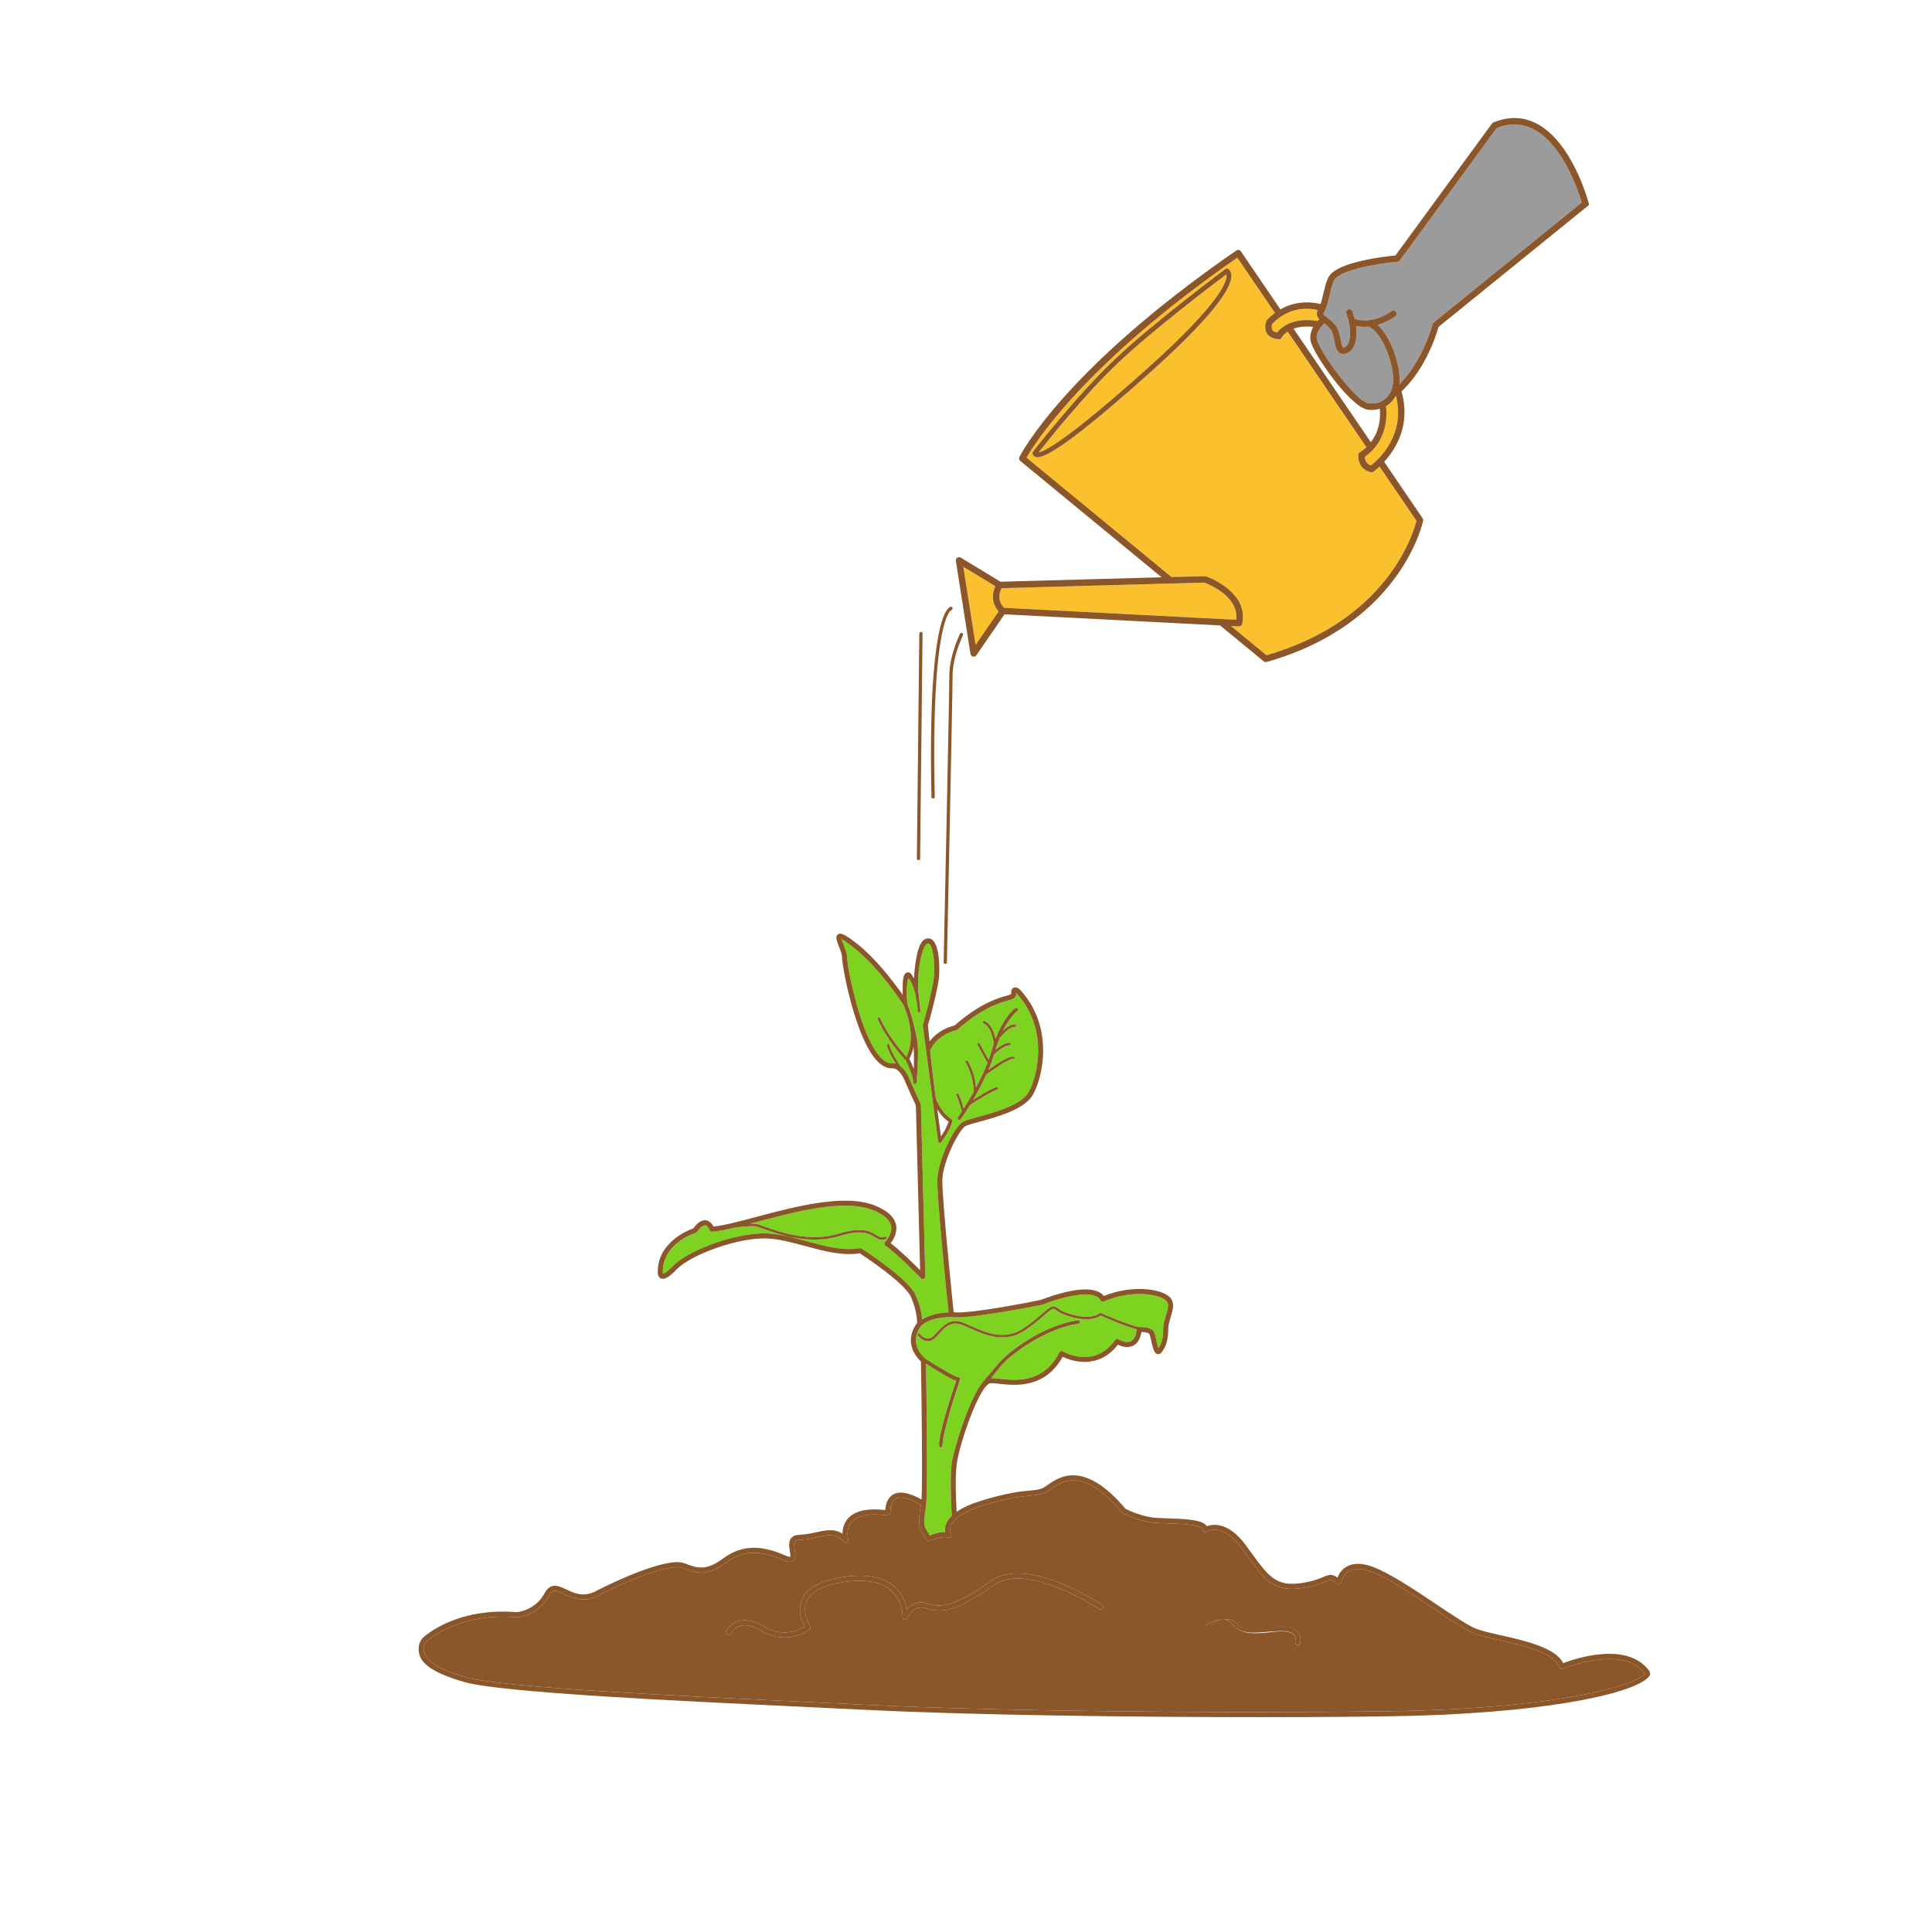 <?xml version="1.0" standalone="no"?>
<svg version="1.1" id="Layer_1_14_" xmlns="http://www.w3.org/2000/svg" xmlns:xlink="http://www.w3.org/1999/xlink" x="0px" y="0px" viewBox="0 0 595.276 595.276" enable-background="new 0 0 595.276 595.276" xml:space="preserve">
<path id="color_x5F_5" fill="#7ed321" d="M293.282,450.55c-0.765,5.353-0.068,15.617-0.01,16.45
	c-0.874,0.837-1.485,1.723-1.822,2.658c-0.336,0.933-0.339,1.757-0.23,2.396c-1.858-0.079-3.752,0.619-4.697,1.028
	c-0.446-0.627-1.192-1.756-1.596-2.806c-0.336-0.875,0.052-4.517,0.35-5.807c0.649-2.813,0.17-37.25,0.042-44.416
	c2.461,1.571,7.187,4.499,9.286,5.216c-0.983,2.839-5.189,15.496-5.277,19.91c-0.006,0.3,0.233,0.82,0.533,0.82
	c0.004,0,0.008,0,0.011,0c0.295,0,0.538-0.503,0.544-0.8c0.094-4.718,5.359-19.821,5.413-19.972c0.057-0.16,0.035-0.414-0.061-0.557
	c-0.096-0.143-0.251-0.27-0.422-0.279c-1.124-0.062-6.729-3.474-10.291-5.778c-5.375-5.041-1.581-9.67-1.158-10.15
	c3.269-3.141,10.333-2.592,10.403-2.617c5.326,0.468,26.816-3.822,26.855-3.837c10.723-4.051,15.048-3.338,16.671-2.551
	c0.967,0.469,1.154,1.032,1.156,1.032c0.054,0.223,0.203,0.41,0.409,0.513c0.204,0.103,0.445,0.108,0.656,0.017
	c8.708-3.786,17.12-2.23,19.189-0.334c1.046,0.958,0.68,2.376-0.003,4.611c-0.409,1.337-0.832,2.721-0.832,4.146
	c0,2.689-0.453,4.543-1.475,5.939c-0.266-0.666-0.55-1.934-0.72-2.69c-0.207-0.921-0.386-1.715-0.591-2.192
	c-0.759-1.774-4.005-1.614-4.648-1.637c-0.959-0.034-6.726-2.011-11.751-4.342c-0.138-0.064-0.297-0.038-0.411,0.059
	c-3.014,2.557-10.733,0.244-12.819-1.463c-1.564-1.277-2.589-0.373-4.631,1.429c-1.32,1.164-3.127,2.76-5.943,4.675
	c-5.831,3.964-11.55,1.414-16.145-0.634c-0.977-0.437-1.9-0.848-2.75-1.16c-3.748-1.374-5.925,1.019-7.674,2.945
	c-0.6,0.659-1.167,1.283-1.723,1.67c-1.898,1.317-3.669-0.982-3.744-1.081c-0.129-0.171-0.372-0.205-0.544-0.077
	c-0.172,0.129-0.206,0.372-0.077,0.544c0.564,0.754,1.77,1.8,3.152,1.8c0.535,0,1.097-0.157,1.658-0.548
	c0.628-0.436,1.224-1.092,1.854-1.786c1.675-1.844,3.575-3.935,6.83-2.736c0.826,0.303,1.736,0.71,2.701,1.14
	c4.521,2.015,10.71,4.774,16.898,0.566c2.857-1.942,4.687-3.557,6.023-4.734c2.122-1.873,2.607-2.241,3.623-1.41
	c2.249,1.841,10.154,4.206,13.62,1.608c1.299,0.577,7.746,3.405,11.122,4.258c-0.209,1.94-0.804,3.168-1.774,3.648
	c-1.588,0.787-3.825-0.55-3.847-0.564c-0.346-0.214-0.8-0.122-1.037,0.209c-6.489,9.013-15.691,3.709-16.08,3.479
	c-0.185-0.109-0.408-0.137-0.611-0.079c-0.206,0.06-0.379,0.201-0.477,0.391c-4.973,9.635-13.398,8.706-18.432,8.15
	c-1.003-0.11-1.87-0.204-2.592-0.21c0.815-1.021,1.771-2.212,2.826-3.515c3.185-3.935,13.938-11.729,24.024-13.251
	c0.297-0.045,0.502-0.322,0.456-0.619c-0.044-0.297-0.323-0.498-0.619-0.458c-10.865,1.641-21.62,9.828-24.708,13.643
	c-1.807,2.232-3.34,3.85-4.348,5.121C298.401,431.024,293.781,447.06,293.282,450.55z M284.104,406.594
	c-0.074-1.447-0.413-4.016-1.977-7.572c-2.208-5.016-16.034-13.959-16.622-14.338c-0.165-0.105-0.362-0.146-0.557-0.111
	c-5.109,0.908-10.824-0.634-16.35-2.127c-3.715-1.003-7.557-2.04-11.248-2.355c-9.555-0.807-25.239,5.016-29.983,9.958
	c-2.045,2.13-2.889,2.383-3.096,2.41c-0.023-0.073-0.041-0.202-0.037-0.333c-0.181-9.006,9.72-12.137,10.142-12.266
	c0.183-0.056,0.34-0.179,0.439-0.343c0.281-0.465,1.233-1.727,2.245-1.979c0.857-0.218,1.615,1.473,1.621,1.488
	c0.127,0.305,0.435,0.501,0.765,0.477c1.857-0.111,4.297-0.603,7.115-1.282c2.297-0.279,5.184-0.552,6.379-0.343
	c0.381,0.068,1.163,0.35,2.151,0.705c4.637,1.67,14.284,5.145,23.565,2.265c6.925-2.148,9.251-0.697,10.951,0.361
	c0.697,0.435,1.329,0.829,2.115,0.829c0.371,0,0.776-0.089,1.238-0.302c0.195-0.089,0.28-0.321,0.19-0.516
	c-0.09-0.195-0.32-0.281-0.516-0.19c-1.06,0.489-1.645,0.122-2.615-0.482c-1.724-1.075-4.329-2.698-11.594-0.443
	c-9.033,2.803-18.515-0.612-23.07-2.254c-1.064-0.384-1.833-0.661-2.28-0.739c-0.45-0.079-1.109-0.097-1.87-0.074
	c0.678-0.179,1.369-0.362,2.073-0.549c11.922-3.168,26.757-7.11,35.607-3.648c3.379,1.322,5.291,2.968,5.682,4.893
	c0.518,2.549-1.835,4.885-1.857,4.906c-0.172,0.166-0.257,0.403-0.232,0.641c0.025,0.238,0.158,0.451,0.361,0.578
	c2.996,1.872,10.858,9.911,10.937,9.993c0.224,0.229,0.564,0.297,0.859,0.172c0.295-0.123,0.483-0.416,0.475-0.736l-1.361-52.879
	c-0.003-0.108-0.028-0.214-0.073-0.312c-0.016-0.034-1.573-3.347-3.49-7.756c-0.896-2.06-1.891-3.227-2.763-3.888
	c-0.4-0.589-2.846-4.252-3.406-6.492c-0.052-0.208-0.264-0.336-0.471-0.282c-0.208,0.052-0.335,0.263-0.283,0.471
	c0.429,1.718,1.831,4.113,2.749,5.566c-0.471-0.136-0.801-0.122-0.899-0.115c-1.072,0.113-2.135-0.314-3.244-1.311
	c-6.61-5.944-10.866-28.566-10.866-31.355c0-1.115-0.561-2.563-1.056-3.842c-0.197-0.511-0.464-1.201-0.601-1.682
	c0.501,0.243,1.472,0.833,3.321,2.253c8.152,6.256,15.709,17.946,15.76,18.077c0.817,2.043,3.995,9.476,0.838,15.883
	c-1.515-1.69-5.896-6.817-8.087-11.982c-0.084-0.198-0.312-0.289-0.51-0.207c-0.198,0.084-0.29,0.312-0.206,0.51
	c2.59,6.107,8.149,12.132,8.718,12.739c0.686,1.379,2.178,4.474,2.178,5.967c0,0.292,0.231,0.349,0.522,0.349
	c0.008,0,0.015,0,0.022,0c0.282,0,0.52-0.022,0.542-0.306c0.032-0.396,0.757-8.685,0.203-12.041
	c-0.643-3.89-2.066-9.126-2.921-10.948c-0.578-2.088-0.34-7.938,0.143-8.195c0.526-0.282,1.646,2.609,2.131,4.543
	c0.095,0.379,0.7,3.008,0.778,4.751c0.009,0.209,0.182,0.196,0.388,0.196c0.006,0,0.012,0,0.018,0c0.214,0,0.38-0.001,0.371-0.215
	c-0.101-2.261-0.476-3.912-0.577-5.188c-0.534-6.693,1.149-14.195,2.656-14.898c0.332-0.155,0.497-0.055,0.626,0.032
	c1.088,0.729,1.779,4.868,1.573,9.398c-0.188,4.138-3.437,15.464-3.469,15.578c-0.028,0.097-0.037,0.202-0.026,0.302l4.706,35.67
	c0.03,0.217,0.186,0.395,0.398,0.453c0.046,0.013,0.094,0.02,0.141,0.02c0.165,0,0.325-0.075,0.43-0.211
	c0.114-0.146,2.807-3.632,3.408-6.542c0.05-0.245-0.075-0.494-0.3-0.602c-0.028-0.014-2.69-1.397-4.686-6.127
	c-0.251-0.596-1.898-14.896-1.838-15.027c2.321-5.087,7.927-6.156,7.984-6.167c0.138-0.024,0.268-0.087,0.374-0.18
	c7.766-6.78,12.794-8.202,15.495-8.965c1.553-0.439,2.781-0.787,2.654-2.188c-0.007-0.072-0.011-0.135-0.013-0.191
	c0.021,0.017,0.042,0.031,0.06,0.047c9.867,10.665,6.79,25.183,3.749,30.548c-2.253,3.977-10.682,6.267-15.719,7.636
	c-2.104,0.572-3.625,0.985-4.386,1.395c-2.789,1.502-7.786,11.845-7.991,17.767c-0.194,5.627,3.354,40.378,3.467,41.048
	C288.319,404.438,285.648,405.613,284.104,406.594z M294.688,337.514c0.579,0.991,1.48,4.219,1.672,4.916
	c-0.719,1.095-1.177,1.739-1.195,1.765c-0.175,0.245-0.119,0.585,0.125,0.76c0.096,0.069,0.207,0.102,0.316,0.102
	c0.17,0,0.337-0.079,0.443-0.229c0.031-0.042,1.252-1.761,2.887-4.434c0.03-0.011,0.061-0.009,0.089-0.026
	c2.745-1.778,7.193-4.473,8.2-4.606c0.212-0.028,0.362-0.225,0.334-0.438c-0.029-0.213-0.228-0.363-0.438-0.334
	c-1.168,0.156-5.229,2.585-7.318,3.902c1.319-2.24,2.797-4.891,4.107-7.891c0.001,0,0.002,0,0.004,0c1.75-1,6.624-4.889,8.278-4.723
	c0.195,0.02,0.403-0.111,0.422-0.324c0.021-0.215-0.138-0.39-0.352-0.409c-1.752-0.158-5.715,2.61-7.704,4.09
	c0.676-1.59,1.282-3.21,1.771-4.819c0.953-0.886,3.271-2.76,4.732-2.76c0.214,0,0.389-0.173,0.389-0.388
	c0-0.215-0.175-0.389-0.389-0.389c-1.397,0-3.179,1.235-4.312,2.153c0.409-1.355,0.844-2.576,1.29-3.664
	c0.042-0.023,0.082-0.051,0.116-0.09c0.798-0.979,3.157-3.478,4.497-3.265c0.208,0.033,0.411-0.11,0.445-0.322
	c0.034-0.213-0.111-0.411-0.323-0.445c-1.194-0.191-2.677,0.933-3.764,1.97c2.221-4.475,4.376-6.077,4.404-6.098
	c0.246-0.174,0.305-0.514,0.133-0.759c-0.174-0.245-0.511-0.306-0.759-0.132c-0.156,0.11-3.35,2.442-6.048,9.45
	c-0.379-1.733-1.31-4.609-3.405-5.475c-0.197-0.082-0.426,0.012-0.508,0.21c-0.082,0.198,0.013,0.426,0.211,0.508
	c2.571,1.064,3.158,6.146,3.164,6.196c0,0.011,0.007,0.018,0.008,0.028c-0.25,0.729-0.495,1.487-0.728,2.308
	c-0.254,0.892-0.548,1.79-0.871,2.686l-2.736-4.961c-0.104-0.188-0.341-0.256-0.529-0.153c-0.188,0.104-0.256,0.341-0.152,0.529
	l3.06,5.545c-1.02,2.648-2.276,5.25-3.526,7.586c-0.144-1.902-0.686-5-2.551-8.169c-0.109-0.186-0.347-0.247-0.532-0.14
	c-0.186,0.11-0.247,0.348-0.138,0.532c2.3,3.91,2.496,7.799,2.489,9.117c-1.133,2.032-2.218,3.8-3.073,5.134
	c-0.354-1.241-1.052-3.559-1.564-4.438c-0.108-0.185-0.346-0.247-0.532-0.139C294.643,337.091,294.58,337.328,294.688,337.514z"></path>
<path id="color_x5F_4" fill="#9b9b9b" d="M487.356,62.39l-45.854,37.156l-0.087,0.3c-2.939,10.116-7.736,16.022-10.243,18.581
	c0.04-0.334,0.066-0.674,0.077-1.02c0.159-4.994-2.595-13.58-6.772-17.288c1.642-0.479,3.464-1.291,5.421-2.625
	c0.456-0.311,0.574-0.933,0.263-1.39c-0.311-0.456-0.932-0.574-1.39-0.263c-5.901,4.024-10.287,2.794-11.392,2.374
	c-0.189-0.761-0.408-1.529-0.688-2.305c-0.188-0.519-0.763-0.786-1.28-0.6c-0.52,0.188-0.788,0.761-0.601,1.281
	c1.338,3.698,1.544,7.355,0.526,9.316c-0.319,0.614-0.73,0.994-1.224,1.129c-0.169,0.046-0.265,0.04-0.288,0.025
	c-0.306-0.19-0.553-1.47-0.717-2.316c-0.3-1.549-0.639-3.306-1.705-4.623c-0.828-1.023-1.729-1.724-2.454-2.287
	c-1.371-1.066-1.335-1.123-0.983-1.665c0.783-1.211,1.246-3.186,1.736-5.276c0.431-1.836,0.876-3.735,1.479-4.693
	c1.869-2.97,12.896-4.972,19.406-5.537l0.453-0.039l30.101-41.137c3.925-1.56,7.666-1.484,11.124,0.227
	C481.527,44.297,486.397,59.171,487.356,62.39z M405.745,104.522c0.49,3.442,11.881,19.285,15.984,19.733
	c1.38,0.151,3.333,0.166,5.201-1.495c1.412-1.255,2.248-3.166,2.32-5.417c0.161-5.099-3.207-14.717-7.524-16.693
	c-0.435,0.041-0.855,0.067-1.246,0.067c-1.081,0-1.974-0.137-2.669-0.299c0.343,2.551,0.119,4.831-0.7,6.41
	c-0.579,1.114-1.434,1.853-2.474,2.137c-0.706,0.194-1.339,0.125-1.871-0.206c-1.046-0.652-1.314-2.034-1.623-3.635
	c-0.255-1.319-0.544-2.815-1.296-3.744c-0.577-0.713-1.211-1.245-1.802-1.711C407.895,99.798,405.359,101.812,405.745,104.522z"></path>
<path id="color_x5F_3" fill="#8b572a" d="M241.118,480.599c-7.12-3.133-12.315-2.887-17.372,0.822
	c-6.015,4.409-9.038,3.309-13.222,1.781l-0.334-0.122c-3.893-1.412-17.439,4.126-25.814,8.512
	c-4.535,2.377-8.019,0.731-10.563-0.468c-2.6-1.227-3.556-1.545-4.664,0.534c-3.277,6.145-9.698,6.615-9.97,6.632
	c-0.038,0.001-0.075,0.003-0.113-0.002c-18.061-1.506-27.738,7.449-27.809,7.562c-0.462,0.728-1.069,1.968-0.56,3.396
	c0.961,2.695,5.02,5.317,12.897,7.544c11.275,3.187,64.779,5.71,103.846,7.554c6.939,0.327,13.36,0.629,18.915,0.907
	c53.059,2.654,145.631,2.562,170.502,1.814c43.269-1.304,66.888-7.467,69.958-11.428c-6.867-9.087-25.122-1.542-25.307-1.465
	c-0.204,0.085-0.433,0.08-0.633-0.013c-0.198-0.094-0.35-0.268-0.413-0.479c-1.352-4.477-11.358-6.732-18.666-8.381
	c-3.145-0.708-5.858-1.32-7.578-2.008c-2.6-1.04-7.13-4.075-12.377-7.59c-6.702-4.488-14.298-9.576-19.359-11.456
	c-2.88-1.071-5.177-1.124-6.826-0.165c-1.985,1.158-2.37,3.425-2.374,3.448c-0.045,0.277-0.236,0.51-0.501,0.605
	c-0.262,0.097-0.56,0.044-0.773-0.14c-1.726-1.479-1.908-1.4-3.641-0.673c-1.378,0.579-3.46,1.455-7.408,2.02
	c-8.508,1.213-11.321-2.658-16.435-9.688c-0.642-0.882-1.32-1.815-2.056-2.801c-5.914-7.925-10.541-5.003-10.736-4.873
	c-0.25,0.164-0.573,0.173-0.83,0.021c-0.257-0.153-0.405-0.439-0.378-0.737c0.008-0.093-0.008-0.18-0.114-0.299
	c-1.161-1.311-7.138-1.487-11.093-1.604c-1.025-0.029-1.99-0.059-2.833-0.101c-5.298-0.266-10.355-2.959-10.568-3.073
	c-0.087-0.046-0.163-0.108-0.228-0.185c-11.932-14.183-18.479-9.631-21.995-7.185c-0.413,0.288-0.784,0.544-1.116,0.743
	c-1.532,0.919-2.942,1.054-5.078,1.257c-2.78,0.266-6.982,0.665-14.791,3.096c-6.967,2.169-9.164,4.587-9.778,6.233
	c-0.531,1.42,0.068,2.416,0.094,2.458c0.17,0.274,0.155,0.63-0.042,0.887c-0.196,0.256-0.527,0.365-0.838,0.275
	c-1.88-0.564-4.615,0.517-5.51,0.981c-0.333,0.173-0.74,0.084-0.97-0.209c-0.062-0.078-1.506-1.927-2.188-3.701
	c-0.604-1.568-0.003-5.623,0.255-7.145c-3.62-2.126-6.324-2.752-7.84-1.816c-1.786,1.107-1.545,4.176-1.542,4.206
	c0.02,0.236-0.068,0.469-0.239,0.632c-0.171,0.162-0.408,0.243-0.641,0.207c-5.454-0.748-9.288-0.039-11.088,2.05
	c-1.917,2.225-1.03,5.355-1.021,5.386c0.103,0.355-0.056,0.732-0.381,0.906c-0.326,0.173-0.729,0.094-0.964-0.19
	c-2.269-2.737-4.798-2.183-8.301-1.418c-1.603,0.351-3.42,0.748-5.34,0.792c-0.681,0.015-1.147,0.167-1.385,0.453
	c-0.462,0.555-0.264,1.766-0.091,2.833c0.21,1.289,0.407,2.506-0.445,3.165C243.776,481.42,242.78,481.33,241.118,480.599z
	 M371.632,500.691c0.097-0.105,2.395-1.691,5.189-1.691c0.008,0,0.015,0,0.022,0c1.395,0,2.645-0.318,3.717,0.871
	c2.611,2.9,4.849,2.064,9.749,1.669c1.088-0.086,2.29-0.319,3.631-0.39c2.977-0.159,5.017,0.39,6.06,1.761
	c1.174,1.541,0.577,3.358,0.551,3.438c-0.109,0.325-0.412,0.514-0.737,0.514c-0.082,0-0.164-0.012-0.246-0.039
	c-0.407-0.135-0.628-0.567-0.491-0.975c0.001-0.006,0.357-1.142-0.323-2.023c-0.706-0.916-2.351-1.29-4.732-1.16
	c-1.325,0.068-2.512,0.262-3.588,0.348c-4.928,0.393-7.903,0.595-11.028-2.877c-0.778-0.864-1.617-1.136-2.568-1.136
	c-0.004,0-0.011,0-0.015,0c-1.757,0-3.513,1.438-4.043,2.014c-0.291,0.318-0.78,0.34-1.099,0.051
	C371.363,500.773,371.342,501.008,371.632,500.691z M247.91,501.178c-0.785-1.438-2.326-4.978-0.789-8.436
	c1.593-3.584,5.965-5.901,12.995-6.886c7.024-0.985,12.308,0.101,15.705,3.221c2.372,2.178,3.289,4.865,3.639,6.784
	c1.298-1.521,3.404-2.767,6.284-1.807c4.363,1.453,8.767,0.786,19.521-6.895c11.192-7.998,33.385,6.743,34.325,7.375
	c0.355,0.24,0.45,0.723,0.212,1.079c-0.241,0.355-0.723,0.452-1.08,0.212c-0.222-0.147-22.229-14.774-32.554-7.4
	c-11.295,8.068-16.066,8.722-20.917,7.103c-3.914-1.3-5.569,2.863-5.638,3.041c-0.138,0.356-0.518,0.564-0.889,0.481
	c-0.375-0.08-0.635-0.42-0.614-0.802c0.002-0.047,0.196-4.792-3.357-8.042c-3.04-2.779-7.893-3.726-14.422-2.811
	c-6.457,0.904-10.421,2.911-11.786,5.969c-1.604,3.593,1.02,7.562,1.046,7.601c0.225,0.335,0.158,0.786-0.154,1.04
	c-0.045,0.036-3.184,2.525-7.773,2.525c-2.117,0-4.542-0.53-7.115-2.074c-2.55-1.53-4.761-2.03-6.565-1.488
	c-1.982,0.595-2.821,2.304-2.83,2.321c-0.185,0.386-0.649,0.552-1.035,0.368c-0.387-0.184-0.554-0.642-0.373-1.03
	c0.044-0.095,1.114-2.33,3.759-3.139c2.25-0.687,4.889-0.139,7.844,1.635C241.298,504.693,246.296,502.198,247.91,501.178z"></path>
<path id="color_x5F_2" fill="#FBC02D" d="M296.822,174.638l3.777,24.061l7.092-10.309c-1.34-1.465-2.626-4.261-1.009-7.77
	L296.822,174.638z M377.865,84.537c-3.556,2.665-22.495,16.963-33.349,27.257c-10.523,9.981-21.849,24.207-24.48,27.562
	c2.028-0.366,9.138-3.995,33.838-26.164c22.156-19.886,24.188-26.48,24.033-28.392C377.898,84.698,377.884,84.611,377.865,84.537z
	 M309.394,187.269l71.517,3.687c0.815-7.184-8.479-10.946-9.823-11.451l-62.483,1.729
	C306.949,184.531,308.707,186.623,309.394,187.269z M422.408,143.418c1.954-1.5,10.857-9.139,7.688-21.512
	c-0.481,0.903-1.098,1.704-1.853,2.362c-0.376,0.328-0.781,0.618-1.209,0.869c0.364,2.874,0.576,10.613-6.529,15.637
	C420.563,141.523,420.881,142.935,422.408,143.418z M390.23,201.894l-10.957-9.02c0,0,2.46,0.126,2.478,0.126
	c0.468,0,0.877-0.327,0.976-0.789c2.163-10.005-11.022-14.613-11.155-14.658c-0.113-0.038-10.626,0.231-10.626,0.231l-44.671-36.78
	c2.506-4.378,17.96-29.006,64.965-61.609l11.508,16.9c0.028,0.041,0.07,0.064,0.103,0.1c-0.827,0.61-1.648,1.322-2.45,2.164
	l-0.131,0.137l-0.071,0.176c-0.092,0.226-0.865,2.251,0.176,3.894c0.668,1.054,1.869,1.636,3.57,1.731l0.617,0.027l0.308-0.531
	c0.049-0.084,0.589-0.976,1.879-1.824l24.221,35.574c0.011,0.015,0.024,0.026,0.035,0.041c-0.6,0.57-1.28,1.118-2.056,1.631
	l-0.412,0.273l-0.034,0.493c-0.108,1.562,0.578,4.679,3.941,5.302l0.409,0.076l0.342-0.237c0.032-0.022,0.79-0.563,1.862-1.573
	l11.371,16.703C435.54,164.037,427.663,191.076,390.23,201.894z M379.367,84.398c-0.202-1.192-0.989-1.553-1.078-1.59
	c-0.242-0.102-0.522-0.068-0.736,0.09c-0.219,0.163-22.05,16.409-34.069,27.808c-12.027,11.408-25.072,28.292-25.202,28.461
	c-0.141,0.182-0.189,0.417-0.134,0.64c0.17,0.678,0.748,1.083,1.547,1.083c3.693,0,15.529-8.943,35.182-26.582
	C371.66,99.244,380.129,88.901,379.367,84.398z M391.996,99.788c-0.139,0.447-0.3,1.336,0.07,1.915
	c0.246,0.384,0.732,0.633,1.448,0.744c1.095-1.413,4.65-4.837,12.448-3.547c0.194-0.207,0.381-0.394,0.545-0.543
	c-0.669-0.726-1.058-1.621-0.467-2.833C403.67,94.948,397.463,94.171,391.996,99.788z"></path>
<path id="color_x5F_1" fill="#8b572a" d="M294.688,337.514c-0.108-0.186-0.045-0.423,0.14-0.531
	c0.186-0.108,0.424-0.046,0.532,0.139c0.512,0.879,1.209,3.196,1.564,4.438c0.855-1.334,1.94-3.102,3.073-5.134
	c0.007-1.318-0.19-5.207-2.489-9.117c-0.109-0.185-0.047-0.422,0.138-0.532c0.185-0.107,0.423-0.046,0.532,0.14
	c1.865,3.169,2.408,6.267,2.551,8.169c1.25-2.336,2.507-4.939,3.526-7.586l-3.06-5.545c-0.103-0.189-0.036-0.425,0.152-0.529
	c0.188-0.103,0.425-0.034,0.529,0.153l2.736,4.961c0.323-0.896,0.617-1.795,0.871-2.686c0.232-0.82,0.478-1.578,0.728-2.308
	c-0.001-0.011-0.008-0.018-0.008-0.028c-0.006-0.051-0.593-5.132-3.164-6.196c-0.198-0.082-0.293-0.31-0.211-0.508
	c0.082-0.198,0.311-0.292,0.508-0.21c2.096,0.866,3.026,3.742,3.405,5.475c2.698-7.008,5.892-9.34,6.048-9.45
	c0.248-0.174,0.585-0.113,0.759,0.132c0.172,0.245,0.113,0.585-0.133,0.759c-0.028,0.02-2.184,1.623-4.404,6.098
	c1.087-1.037,2.569-2.161,3.764-1.97c0.212,0.034,0.357,0.232,0.323,0.445c-0.034,0.212-0.237,0.355-0.445,0.322
	c-1.34-0.213-3.699,2.286-4.497,3.265c-0.034,0.039-0.074,0.066-0.116,0.09c-0.446,1.088-0.881,2.309-1.29,3.664
	c1.134-0.918,2.916-2.153,4.312-2.153c0.214,0,0.389,0.175,0.389,0.39c0,0.215-0.175,0.389-0.389,0.389
	c-1.461,0-3.779,1.876-4.732,2.762c-0.489,1.609-1.096,3.232-1.771,4.822c1.989-1.479,5.952-4.241,7.704-4.083
	c0.215,0.02,0.373,0.208,0.352,0.423c-0.018,0.213-0.227,0.316-0.422,0.297c-1.654-0.166-6.528,3.723-8.278,4.723
	c-0.002,0-0.003,0-0.004,0c-1.31,3-2.788,5.65-4.107,7.891c2.089-1.317,6.15-3.773,7.318-3.93c0.209-0.029,0.408,0.135,0.438,0.348
	c0.028,0.213-0.122,0.416-0.334,0.444c-1.007,0.134-5.455,2.831-8.2,4.609c-0.028,0.018-0.06,0.018-0.089,0.028
	c-1.635,2.674-2.856,4.394-2.887,4.436c-0.106,0.149-0.273,0.229-0.443,0.229c-0.109,0-0.22-0.032-0.316-0.102
	c-0.244-0.175-0.301-0.515-0.125-0.76c0.018-0.025,0.476-0.67,1.195-1.765C296.168,341.732,295.267,338.505,294.688,337.514z
	 M393.939,501.061c-1.341,0.07-2.543,0.215-3.631,0.301c-4.9,0.395-7.138,1.409-9.749-1.491c-1.071-1.189-2.322-0.871-3.717-0.871
	c-0.007,0-0.014,0-0.022,0c-2.795,0-5.093,1.586-5.189,1.691c-0.29,0.316-0.269,0.295,0.048,0.585
	c0.318,0.29,0.808,0.143,1.099-0.175c0.53-0.576,2.286-2.102,4.043-2.102c0.004,0,0.011,0,0.015,0c0.951,0,1.79,0.27,2.568,1.135
	c3.125,3.471,6.101,3.06,11.028,2.667c1.076-0.086,2.263-0.175,3.588-0.243c2.381-0.13,4.025,0.296,4.732,1.212
	c0.681,0.881,0.324,2.044,0.323,2.05c-0.137,0.407,0.084,0.85,0.491,0.984c0.082,0.027,0.164,0.04,0.246,0.04
	c0.325,0,0.628-0.196,0.737-0.522c0.026-0.078,0.623-1.915-0.551-3.457C398.956,501.495,396.916,500.902,393.939,501.061z
	 M305.265,487.16c-10.753,7.681-15.158,8.348-19.521,6.895c-2.88-0.961-4.986,0.285-6.284,1.807
	c-0.35-1.919-1.268-4.606-3.639-6.784c-3.397-3.12-8.681-4.206-15.705-3.221c-7.03,0.984-11.402,3.302-12.995,6.886
	c-1.537,3.458,0.004,6.998,0.789,8.436c-1.614,1.021-6.612,3.516-12.56-0.054c-2.955-1.773-5.594-2.321-7.844-1.635
	c-2.645,0.809-3.714,3.044-3.759,3.139c-0.181,0.389-0.014,0.847,0.373,1.03c0.386,0.184,0.85,0.018,1.035-0.368
	c0.008-0.018,0.847-1.727,2.83-2.321c1.805-0.542,4.015-0.042,6.565,1.488c2.573,1.544,4.998,2.074,7.115,2.074
	c4.589,0,7.728-2.489,7.773-2.525c0.313-0.254,0.379-0.705,0.154-1.04c-0.027-0.039-2.65-4.008-1.046-7.601
	c1.364-3.058,5.329-5.064,11.786-5.969c6.529-0.914,11.382,0.032,14.422,2.811c3.553,3.25,3.359,7.995,3.357,8.042
	c-0.021,0.382,0.239,0.722,0.614,0.802c0.371,0.083,0.75-0.125,0.889-0.481c0.068-0.178,1.724-4.341,5.638-3.041
	c4.851,1.618,9.621,0.965,20.917-7.103c10.324-7.374,32.332,7.253,32.554,7.4c0.357,0.24,0.839,0.143,1.08-0.212
	c0.238-0.356,0.143-0.839-0.212-1.079C338.649,493.903,316.457,479.162,305.265,487.16z M508.4,516.05
	c-2.672,5.129-28.637,11.278-71.497,12.569c-9.003,0.272-26.878,0.456-48.53,0.456c-38.211,0-88.205-0.575-122.096-2.271
	c-5.554-0.278-11.973-0.581-18.911-0.908c-39.142-1.847-92.748-4.375-104.195-7.61c-11.422-3.227-13.452-6.494-13.985-8.67
	c-0.016-0.067-0.846-2.771,1.021-4.887c0.374-0.424,10.162-9.545,28.925-7.995c0.613-0.054,5.895-0.653,8.643-5.809
	c1.861-3.489,4.321-2.33,6.7-1.207c2.498,1.177,5.328,2.512,9.178,0.496c5.779-3.026,21.908-10.476,27.067-8.596l0.336,0.122
	c4.007,1.462,6.426,2.344,11.769-1.574c5.491-4.026,11.327-4.331,18.918-0.991c1.41,0.621,1.759,0.487,1.773,0.479
	c0.088-0.181-0.064-1.116-0.154-1.675c-0.215-1.327-0.484-2.978,0.43-4.078c0.538-0.646,1.395-0.987,2.546-1.014
	c1.769-0.039,3.433-0.403,5.042-0.756c2.925-0.641,5.718-1.251,8.21,0.442c0.003-1.36,0.321-3.123,1.611-4.621
	c2.083-2.417,5.979-3.323,11.587-2.686c0.06-1.294,0.44-3.567,2.276-4.711c1.969-1.225,4.957-0.726,8.888,1.471
	c0.297-6.754,0.069-27.883-0.199-42.524c-5.604-5.487-2.093-10.72-1.169-11.897c-0.005-0.878-0.157-4.036-1.882-7.957
	c-1.869-4.249-13.892-12.25-15.789-13.492c-5.368,0.857-11.138-0.701-16.723-2.209c-3.648-0.985-7.422-2.004-10.975-2.306
	c-9-0.766-24.302,4.873-28.729,9.483c-2.291,2.386-3.795,3.239-4.872,2.77c-0.751-0.328-0.974-1.174-0.937-1.798
	c-0.187-9.229,9.203-13.005,10.961-13.63c0.412-0.607,1.53-2.06,3.04-2.438c1.486-0.372,2.603,0.839,3.183,1.883
	c3.074-0.284,7.701-1.514,13.013-2.926c12.141-3.228,27.251-7.241,36.574-3.593c3.909,1.529,6.144,3.562,6.642,6.042
	c0.488,2.426-0.842,4.561-1.68,5.618c2.569,1.89,6.883,6.106,9.091,8.313l-1.306-50.756c-0.324-0.694-1.743-3.745-3.44-7.649
	c-1.641-3.772-3.475-3.811-3.522-3.811h0c-1.476,0.16-2.973-0.414-4.407-1.704c-7.071-6.359-11.382-29.523-11.382-32.511
	c0-0.824-0.505-2.129-0.951-3.281c-0.695-1.795-1.196-3.092-0.332-3.74c0.728-0.546,1.771-0.308,5.45,2.515
	c6.198,4.756,11.884,12.327,14.547,16.137c-0.192-5.26,0.324-6.224,0.841-6.677c0.285-0.25,0.641-0.348,1.01-0.273
	c0.238,0.048,0.796,0.159,1.576,1.938c0.307-4.785,1.14-11.135,3.387-12.184c0.967-0.452,1.702-0.19,2.149,0.108
	c2.594,1.735,2.303,9.824,2.262,10.741c-0.187,4.105-3.085,14.369-3.487,15.781l0.516,4.896c2.66-3.602,6.675-4.688,7.67-4.909
	c7.944-6.894,13.339-8.419,15.939-9.155c0.665-0.188,1.416-0.4,1.551-0.553c-0.056-0.369-0.158-1.494,0.682-1.922
	c0.812-0.415,1.693,0.27,1.943,0.49c0.021,0.018,0.04,0.036,0.058,0.056c10.492,11.299,7.223,26.713,3.995,32.407
	c-2.573,4.54-11.053,6.846-16.664,8.37c-1.853,0.503-3.453,0.938-4.057,1.263c-2.113,1.139-6.984,10.943-7.174,16.45
	c-0.182,5.271,3.137,37.636,3.47,40.853c1.983,0.721,15.006-1.288,26.836-3.719c10.867-4.098,15.792-3.56,18.013-2.386
	c0.703,0.372,1.141,0.806,1.41,1.174c8.592-3.484,17.486-2.269,20.203,0.222c1.821,1.669,1.115,3.979,0.433,6.212
	c-0.376,1.228-0.765,2.499-0.765,3.692c0,3.337-0.657,5.592-2.132,7.311c-0.466,0.544-0.96,0.518-1.213,0.457
	c-0.993-0.248-1.36-1.676-1.922-4.179c-0.175-0.775-0.354-1.575-0.502-1.922c-0.182-0.423-1.348-0.68-2.491-0.706
	c-0.346,2.142-1.202,3.56-2.55,4.226c-1.723,0.851-3.714,0.159-4.71-0.304c-6.19,7.975-14.532,4.905-17.011,3.738
	c-5.511,9.855-14.654,8.851-19.618,8.301c-0.983-0.108-1.834-0.202-2.48-0.202c-3.356,0-9.626,18.447-10.506,24.606
	c-0.612,4.278-0.237,12.119-0.066,15.033c1.821-1.261,4.318-2.392,7.489-3.378c7.962-2.48,12.262-2.889,15.107-3.16
	c2.06-0.195,3.194-0.305,4.425-1.041c0.306-0.185,0.648-0.422,1.028-0.688c3.633-2.524,11.188-7.778,23.974,7.344
	c0.804,0.409,5.284,2.599,9.783,2.823c0.833,0.042,1.787,0.069,2.801,0.101c6.009,0.178,10.723,0.447,12.211,2.127
	c0.089,0.1,0.166,0.204,0.232,0.312c1.946-0.704,6.665-1.351,11.909,5.678c0.738,0.99,1.422,1.93,2.066,2.815
	c4.912,6.757,7.385,10.15,14.956,9.064c3.751-0.535,5.722-1.363,7.025-1.913c1.783-0.748,2.653-1.004,4.333,0.194
	c0.395-1.009,1.199-2.427,2.776-3.345c2.07-1.209,4.812-1.191,8.151,0.05c5.232,1.943,12.909,7.085,19.681,11.622
	c4.96,3.32,9.644,6.458,12.09,7.436c1.605,0.644,4.265,1.242,7.344,1.936c7.698,1.736,17.185,3.876,19.504,8.663
	c3.685-1.413,19.71-6.85,26.499,2.364C508.223,514.918,508.557,515.751,508.4,516.05z M284.104,406.594
	c1.544-0.98,4.214-2.156,8.165-2.203c-0.114-0.67-3.661-35.421-3.467-41.048c0.205-5.922,5.202-16.265,7.991-17.767
	c0.761-0.409,2.282-0.822,4.386-1.395c5.037-1.369,13.466-3.659,15.719-7.636c3.041-5.365,6.118-19.883-3.749-30.548
	c-0.018-0.016-0.039-0.03-0.06-0.047c0.002,0.057,0.006,0.119,0.013,0.191c0.127,1.401-1.102,1.749-2.654,2.188
	c-2.701,0.763-7.729,2.185-15.495,8.965c-0.106,0.093-0.236,0.155-0.374,0.18c-0.057,0.011-5.663,1.08-7.984,6.167
	c-0.06,0.131,1.587,14.432,1.838,15.027c1.996,4.73,4.658,6.113,4.686,6.127c0.226,0.107,0.351,0.356,0.3,0.602
	c-0.602,2.91-3.294,6.396-3.408,6.542c-0.105,0.136-0.265,0.212-0.43,0.212c-0.047,0-0.095-0.007-0.141-0.02
	c-0.212-0.057-0.369-0.235-0.398-0.451l-4.706-35.668c-0.01-0.1-0.001-0.2,0.026-0.296c0.032-0.114,3.282-11.431,3.469-15.567
	c0.206-4.531-0.485-8.65-1.573-9.378c-0.129-0.087-0.295-0.146-0.626,0.009c-1.507,0.703-3.19,8.287-2.656,14.979
	c0.102,1.277,0.477,3.265,0.577,5.525c0.009,0.214-0.157,0.715-0.371,0.715c-0.006,0-0.012,0-0.018,0
	c-0.206,0-0.379-0.481-0.388-0.69c-0.078-1.742-0.683-4.779-0.778-5.158c-0.484-1.934-1.604-4.854-2.131-4.572
	c-0.483,0.258-0.721,6.111-0.143,8.2c0.855,1.821,2.279,7.102,2.921,10.99c0.554,3.357-0.171,12.033-0.203,12.43
	c-0.023,0.284-0.26,0.8-0.542,0.8c-0.007,0-0.015,0-0.022,0c-0.291,0-0.522-0.557-0.522-0.849c0-1.493-1.491-4.945-2.178-6.324
	c-0.568-0.607-6.127-6.704-8.718-12.809c-0.084-0.198,0.008-0.462,0.206-0.546c0.198-0.083,0.425-0.009,0.51,0.188
	c2.192,5.166,6.572,10.285,8.087,11.973c3.157-6.406-0.021-13.843-0.838-15.887c-0.051-0.13-7.608-11.822-15.76-18.079
	c-1.849-1.419-2.82-2.011-3.321-2.254c0.136,0.481,0.403,1.171,0.601,1.682c0.495,1.279,1.056,2.727,1.056,3.841
	c0,2.789,4.256,25.411,10.866,31.355c1.109,0.996,2.171,1.424,3.244,1.311c0.099-0.007,0.429-0.021,0.899,0.115
	c-0.918-1.453-2.32-3.849-2.749-5.566c-0.052-0.208,0.075-0.419,0.283-0.471c0.208-0.054,0.419,0.074,0.471,0.282
	c0.56,2.24,3.006,5.903,3.406,6.492c0.872,0.661,1.866,1.827,2.763,3.888c1.917,4.409,3.474,7.722,3.49,7.756
	c0.045,0.098,0.071,0.203,0.073,0.312l1.361,52.879c0.009,0.32-0.18,0.613-0.475,0.736c-0.294,0.125-0.635,0.057-0.859-0.172
	c-0.079-0.082-7.941-8.121-10.937-9.993c-0.203-0.127-0.336-0.34-0.361-0.578c-0.025-0.237,0.06-0.475,0.232-0.641
	c0.022-0.021,2.376-2.357,1.857-4.906c-0.391-1.925-2.303-3.57-5.682-4.893c-8.85-3.462-23.686,0.48-35.607,3.648
	c-0.704,0.187-1.395,0.37-2.073,0.549c0.761-0.022,1.42-0.005,1.87,0.074c0.447,0.078,1.215,0.355,2.28,0.739
	c4.556,1.642,14.037,5.057,23.07,2.254c7.265-2.255,9.87-0.632,11.594,0.443c0.97,0.604,1.556,0.972,2.615,0.482
	c0.196-0.092,0.426-0.006,0.516,0.19c0.09,0.194,0.005,0.427-0.19,0.516c-0.462,0.213-0.867,0.302-1.238,0.302
	c-0.786,0-1.418-0.395-2.115-0.829c-1.7-1.059-4.026-2.51-10.951-0.361c-9.281,2.881-18.928-0.595-23.565-2.265
	c-0.989-0.356-1.77-0.637-2.151-0.705c-1.195-0.209-4.082,0.064-6.379,0.343c-2.818,0.68-5.258,1.171-7.115,1.282
	c-0.33,0.024-0.637-0.172-0.765-0.477c-0.006-0.016-0.763-1.706-1.621-1.488c-1.012,0.252-1.963,1.514-2.245,1.979
	c-0.099,0.164-0.256,0.287-0.439,0.343c-0.421,0.129-10.322,3.26-10.142,12.266c-0.004,0.131,0.013,0.26,0.037,0.333
	c0.207-0.027,1.051-0.28,3.096-2.41c4.744-4.942,20.428-10.765,29.983-9.958c3.691,0.315,7.533,1.352,11.248,2.355
	c5.527,1.493,11.241,3.035,16.35,2.127c0.195-0.035,0.392,0.006,0.557,0.111c0.587,0.379,14.413,9.322,16.622,14.338
	C283.691,402.578,284.03,405.147,284.104,406.594z M280.179,326.24c0.257,0.521,0.853,1.765,1.37,3.104
	c0.075-2.012,0.107-4.571-0.063-6.751C281.216,323.799,280.795,325.023,280.179,326.24z M289.934,350.176
	c0.768-1.138,1.884-2.977,2.327-4.617c-0.673-0.424-2.099-1.511-3.475-3.754L289.934,350.176z M285.055,418.596
	c3.562,2.305,9.167,5.698,10.291,5.76c0.171,0.011,0.327,0.1,0.422,0.242c0.095,0.143,0.117,0.323,0.061,0.483
	c-0.054,0.151-5.319,15.401-5.413,20.119c-0.005,0.297-0.249,0.8-0.544,0.8c-0.003,0-0.007,0-0.011,0c-0.3,0-0.539-0.521-0.533-0.82
	c0.088-4.414,4.294-16.924,5.277-19.764c-2.099-0.717-6.824-3.718-9.286-5.288c0.128,7.166,0.606,41.565-0.042,44.378
	c-0.298,1.29-0.686,4.914-0.35,5.788c0.404,1.05,1.15,2.171,1.596,2.798c0.945-0.409,2.838-1.112,4.697-1.033
	c-0.108-0.639-0.106-1.465,0.23-2.398c0.337-0.935,0.948-1.824,1.822-2.661c-0.058-0.833-0.755-11.096,0.01-16.449
	c0.499-3.49,5.119-19.525,9.737-25.018c1.008-1.271,2.541-2.89,4.348-5.121c3.088-3.815,13.843-12.003,24.708-13.643
	c0.296-0.04,0.575,0.161,0.619,0.458c0.046,0.297-0.159,0.574-0.456,0.619c-10.086,1.522-20.839,9.316-24.024,13.251
	c-1.055,1.303-2.011,2.494-2.826,3.515c0.722,0.006,1.589,0.1,2.592,0.21c5.033,0.556,13.459,1.484,18.432-8.15
	c0.098-0.189,0.27-0.331,0.477-0.391c0.203-0.058,0.427-0.03,0.611,0.079c0.389,0.229,9.591,5.533,16.08-3.479
	c0.237-0.331,0.691-0.423,1.037-0.209c0.022,0.014,2.259,1.351,3.847,0.564c0.971-0.48,1.565-1.708,1.774-3.648
	c-3.376-0.853-9.823-3.681-11.122-4.258c-3.466,2.598-11.371,0.233-13.62-1.608c-1.016-0.831-1.501-0.463-3.623,1.41
	c-1.336,1.178-3.165,2.792-6.023,4.734c-6.188,4.208-12.377,1.448-16.898-0.566c-0.965-0.43-1.875-0.837-2.701-1.14
	c-3.255-1.198-5.155,0.893-6.83,2.736c-0.63,0.694-1.226,1.351-1.854,1.786c-0.561,0.391-1.123,0.548-1.658,0.548
	c-1.382,0-2.587-1.046-3.152-1.8c-0.129-0.172-0.095-0.415,0.077-0.544c0.171-0.128,0.415-0.094,0.544,0.077
	c0.075,0.099,1.847,2.398,3.744,1.081c0.556-0.387,1.123-1.011,1.723-1.67c1.75-1.927,3.926-4.319,7.674-2.945
	c0.85,0.312,1.772,0.724,2.75,1.16c4.595,2.048,10.313,4.598,16.145,0.634c2.816-1.915,4.623-3.511,5.943-4.675
	c2.042-1.802,3.067-2.706,4.631-1.429c2.086,1.707,9.806,4.02,12.819,1.463c0.114-0.097,0.273-0.122,0.411-0.059
	c5.025,2.331,10.792,4.308,11.751,4.342c0.644,0.022,3.89-0.138,4.648,1.637c0.205,0.478,0.384,1.272,0.591,2.192
	c0.17,0.757,0.454,2.024,0.72,2.69c1.021-1.396,1.475-3.25,1.475-5.939c0-1.426,0.423-2.81,0.832-4.146
	c0.683-2.235,1.049-3.653,0.003-4.611c-2.068-1.896-10.48-3.452-19.189,0.334c-0.211,0.092-0.452,0.085-0.656-0.017
	c-0.206-0.103-0.355-0.291-0.409-0.514c-0.002,0-0.19-0.562-1.156-1.031c-1.623-0.787-5.948-1.503-16.671,2.548
	c-0.039,0.015-21.529,4.304-26.855,3.836c-0.07,0.024-7.134-0.529-10.403,2.611C283.475,408.935,279.68,413.555,285.055,418.596z
	 M506.814,515.637c-6.867-9.087-25.122-1.542-25.307-1.465c-0.204,0.085-0.433,0.08-0.633-0.013
	c-0.198-0.094-0.35-0.268-0.413-0.479c-1.352-4.477-11.358-6.732-18.666-8.381c-3.145-0.708-5.858-1.32-7.578-2.008
	c-2.6-1.04-7.13-4.075-12.377-7.59c-6.702-4.488-14.298-9.576-19.359-11.456c-2.88-1.071-5.177-1.124-6.826-0.165
	c-1.985,1.158-2.37,3.425-2.374,3.448c-0.045,0.277-0.236,0.51-0.501,0.605c-0.262,0.097-0.56,0.044-0.773-0.14
	c-1.726-1.479-1.908-1.4-3.641-0.673c-1.378,0.579-3.46,1.455-7.408,2.02c-8.508,1.213-11.321-2.658-16.435-9.688
	c-0.642-0.882-1.32-1.815-2.056-2.801c-5.914-7.925-10.541-5.003-10.736-4.873c-0.25,0.164-0.573,0.173-0.83,0.021
	c-0.257-0.153-0.405-0.439-0.378-0.737c0.008-0.093-0.008-0.18-0.114-0.299c-1.161-1.311-7.138-1.487-11.093-1.604
	c-1.025-0.029-1.99-0.059-2.833-0.101c-5.298-0.266-10.355-2.959-10.568-3.073c-0.087-0.046-0.163-0.108-0.228-0.185
	c-11.932-14.183-18.479-9.631-21.995-7.185c-0.413,0.288-0.784,0.544-1.116,0.743c-1.532,0.919-2.942,1.054-5.078,1.257
	c-2.78,0.266-6.982,0.665-14.791,3.096c-6.967,2.169-9.164,4.587-9.778,6.233c-0.531,1.42,0.068,2.416,0.094,2.458
	c0.17,0.274,0.155,0.63-0.042,0.887c-0.196,0.256-0.527,0.365-0.838,0.275c-1.88-0.564-4.615,0.517-5.51,0.981
	c-0.333,0.173-0.74,0.084-0.97-0.209c-0.062-0.078-1.506-1.927-2.188-3.701c-0.604-1.568-0.003-5.623,0.255-7.145
	c-3.62-2.126-6.324-2.752-7.84-1.816c-1.786,1.107-1.545,4.176-1.542,4.206c0.02,0.236-0.068,0.469-0.239,0.632
	c-0.171,0.162-0.408,0.243-0.641,0.207c-5.454-0.748-9.288-0.039-11.088,2.05c-1.917,2.225-1.03,5.355-1.021,5.386
	c0.103,0.355-0.056,0.732-0.381,0.906c-0.326,0.173-0.729,0.094-0.964-0.19c-2.269-2.737-4.798-2.183-8.301-1.418
	c-1.603,0.351-3.42,0.748-5.34,0.792c-0.681,0.015-1.147,0.167-1.385,0.453c-0.462,0.555-0.264,1.766-0.091,2.833
	c0.21,1.289,0.407,2.506-0.445,3.165c-0.676,0.524-1.673,0.435-3.335-0.297c-7.12-3.133-12.315-2.887-17.372,0.822
	c-6.015,4.409-9.038,3.309-13.222,1.781l-0.334-0.122c-3.893-1.412-17.439,4.126-25.814,8.512
	c-4.535,2.377-8.019,0.731-10.563-0.468c-2.6-1.227-3.556-1.545-4.664,0.534c-3.277,6.145-9.698,6.615-9.97,6.632
	c-0.038,0.001-0.075,0.003-0.113-0.002c-18.061-1.506-27.738,7.449-27.809,7.562c-0.462,0.728-1.069,1.968-0.56,3.396
	c0.961,2.695,5.02,5.317,12.897,7.544c11.275,3.187,64.779,5.71,103.846,7.554c6.939,0.327,13.36,0.629,18.915,0.907
	c53.059,2.654,145.631,2.562,170.502,1.814C480.125,525.761,503.744,519.598,506.814,515.637z M378.289,82.808
	c-0.242-0.102-0.522-0.068-0.736,0.09c-0.219,0.163-22.05,16.409-34.069,27.808c-12.027,11.408-25.072,28.292-25.202,28.461
	c-0.141,0.182-0.189,0.417-0.134,0.64c0.17,0.678,0.748,1.083,1.547,1.083c3.693,0,15.529-8.943,35.182-26.582
	c16.784-15.064,25.253-25.407,24.491-29.91C379.165,83.206,378.378,82.845,378.289,82.808z M353.874,113.192
	c-24.7,22.169-31.81,25.797-33.838,26.164c2.632-3.355,13.957-17.581,24.48-27.562c10.853-10.294,29.793-24.592,33.349-27.257
	c0.019,0.074,0.033,0.161,0.042,0.263C378.061,86.712,376.03,93.306,353.874,113.192z M443.247,100.706l46.385-37.586l-0.165-0.625
	c-0.205-0.775-5.142-19.042-16.312-24.572c-4.073-2.017-8.458-2.077-13.037-0.18l-0.259,0.107l-29.898,40.861
	c-3.188,0.304-17.637,1.916-20.474,6.422c-0.78,1.241-1.243,3.213-1.733,5.302c-0.268,1.146-0.543,2.316-0.856,3.256
	c-1.97-0.509-7.161-1.378-12.427,1.645c-0.024-0.056-0.035-0.115-0.07-0.167l-12.074-17.733c-0.149-0.22-0.381-0.371-0.643-0.42
	c-0.261-0.05-0.53,0.009-0.752,0.16c-52.853,36.476-66.28,62.535-66.826,63.626c-0.208,0.417-0.101,0.923,0.259,1.219l43.538,35.847
	l-49.636,1.373l-12.248-7.43c-0.333-0.202-0.753-0.192-1.075,0.024c-0.323,0.217-0.492,0.601-0.431,0.986l4.499,28.667
	c0.064,0.404,0.367,0.729,0.767,0.82c0.074,0.017,0.148,0.025,0.222,0.025c0.324,0,0.635-0.158,0.824-0.433l8.684-12.623
	l66.428,3.424c0.015,0.014,0.022,0.032,0.037,0.045l13.392,11.025C389.546,203.921,389.77,204,390,204
	c0.091,0,0.183-0.012,0.272-0.038c41.611-11.782,48.148-43.206,48.209-43.523c0.051-0.262-0.005-0.532-0.155-0.753l-11.841-17.393
	c3.546-3.896,8.305-11.403,5.325-21.678C434.171,118.429,439.823,112.259,443.247,100.706z M408.046,99.669
	c0.591,0.466,1.225,0.998,1.802,1.711c0.752,0.929,1.041,2.424,1.296,3.744c0.31,1.601,0.577,2.983,1.623,3.635
	c0.532,0.331,1.165,0.401,1.871,0.206c1.04-0.284,1.895-1.022,2.474-2.137c0.819-1.579,1.043-3.859,0.7-6.41
	c0.695,0.162,1.588,0.299,2.669,0.299c0.391,0,0.811-0.026,1.246-0.067c4.317,1.976,7.685,11.594,7.524,16.693
	c-0.072,2.251-0.908,4.162-2.32,5.417c-1.868,1.661-3.821,1.646-5.201,1.495c-4.103-0.449-15.403-16.305-15.984-19.733
	C405.312,101.969,407.895,99.798,408.046,99.669z M403.755,104.728c0.386,3.72,12.365,20.948,17.766,21.517
	c0.359,0.038,0.716,0.057,1.066,0.057c0.886,0,1.739-0.126,2.547-0.358c0.227,2.209,0.172,6.532-2.758,10.315l-23.816-34.979
	c1.47-0.537,3.443-0.854,6.059-0.557C404.019,101.806,403.593,103.159,403.755,104.728z M406.041,95.523
	c-0.591,1.211-0.202,2.106,0.467,2.833c-0.164,0.149-0.351,0.337-0.545,0.543c-7.799-1.29-11.354,2.134-12.448,3.547
	c-0.716-0.111-1.202-0.36-1.448-0.744c-0.37-0.579-0.209-1.468-0.07-1.915C397.463,94.171,403.67,94.948,406.041,95.523z
	 M300.599,198.699l-3.777-24.061l9.86,5.981c-1.617,3.508-0.331,6.305,1.009,7.77L300.599,198.699z M309.394,187.269
	c-0.687-0.646-2.444-2.738-0.79-6.035l62.483-1.729c1.345,0.504,10.639,4.267,9.823,11.451L309.394,187.269z M436.428,160.452
	c-0.888,3.585-8.765,30.624-46.197,41.442l-10.957-9.02c0,0,2.46,0.126,2.478,0.126c0.468,0,0.877-0.327,0.976-0.789
	c2.163-10.005-11.022-14.613-11.155-14.658c-0.113-0.038-10.626,0.231-10.626,0.231l-44.671-36.78
	c2.506-4.378,17.96-29.006,64.965-61.609l11.508,16.9c0.028,0.041,0.07,0.064,0.103,0.1c-0.827,0.61-1.648,1.322-2.45,2.164
	l-0.131,0.137l-0.071,0.176c-0.092,0.226-0.865,2.251,0.176,3.894c0.668,1.054,1.869,1.636,3.57,1.731l0.617,0.027l0.308-0.531
	c0.049-0.084,0.589-0.976,1.879-1.824l24.221,35.574c0.011,0.015,0.024,0.026,0.035,0.041c-0.6,0.57-1.28,1.118-2.056,1.631
	l-0.412,0.273l-0.034,0.493c-0.108,1.562,0.578,4.679,3.941,5.302l0.409,0.076l0.342-0.237c0.032-0.022,0.79-0.563,1.862-1.573
	L436.428,160.452z M422.408,143.418c-1.527-0.483-1.845-1.895-1.902-2.645c7.105-5.024,6.893-12.763,6.529-15.637
	c0.428-0.251,0.833-0.541,1.209-0.869c0.755-0.658,1.371-1.459,1.853-2.362C433.266,134.279,424.362,141.918,422.408,143.418z
	 M431.172,118.426c0.04-0.334,0.066-0.674,0.077-1.02c0.159-4.994-2.595-13.58-6.772-17.288c1.642-0.479,3.464-1.291,5.421-2.625
	c0.456-0.311,0.574-0.933,0.263-1.39c-0.311-0.456-0.932-0.574-1.39-0.263c-5.901,4.024-10.287,2.794-11.392,2.374
	c-0.189-0.761-0.408-1.529-0.688-2.305c-0.188-0.519-0.763-0.786-1.28-0.6c-0.52,0.188-0.788,0.761-0.601,1.281
	c1.338,3.698,1.544,7.355,0.526,9.316c-0.319,0.614-0.73,0.994-1.224,1.129c-0.169,0.046-0.265,0.04-0.288,0.025
	c-0.306-0.19-0.553-1.47-0.717-2.316c-0.3-1.549-0.639-3.306-1.705-4.623c-0.828-1.023-1.729-1.724-2.454-2.287
	c-1.371-1.066-1.335-1.123-0.983-1.665c0.783-1.211,1.246-3.186,1.736-5.276c0.431-1.836,0.876-3.735,1.479-4.693
	c1.869-2.97,12.896-4.972,19.406-5.537l0.453-0.039l30.101-41.137c3.925-1.56,7.666-1.484,11.124,0.227
	c9.263,4.584,14.133,19.458,15.092,22.677l-45.854,37.156l-0.087,0.3C438.476,109.962,433.679,115.868,431.172,118.426z
	 M296.474,195.053c-0.247-0.123-0.548-0.023-0.671,0.224c-0.135,0.27-3.303,6.678-3.303,12.974c0,6.173-1.732,87.419-1.75,88.239
	c-0.006,0.276,0.213,0.505,0.489,0.511c0.004,0,0.007,0,0.011,0c0.271,0,0.494-0.217,0.5-0.489c0.018-0.82,1.75-82.077,1.75-88.261
	c0-6.055,3.165-12.462,3.197-12.526C296.821,195.477,296.721,195.176,296.474,195.053z M293.134,187.966
	c0.247-0.068,0.405-0.331,0.358-0.588c-0.05-0.272-0.31-0.482-0.583-0.432c-0.734,0.136-7.133,2.876-5.909,58.69
	c0.006,0.273,0.228,0.364,0.5,0.364c0.003,0,0.007,0,0.011,0c0.276,0,0.495-0.118,0.489-0.394
	C286.812,191.455,292.792,188.117,293.134,187.966z M283.755,194.719c-0.271-0.029-0.503,0.187-0.505,0.463l-0.75,69.438
	c-0.003,0.276,0.218,0.38,0.495,0.38c0.002,0,0.003,0,0.005,0c0.274,0,0.497-0.103,0.5-0.377l0.75-69.383
	C284.253,194.964,284.032,194.722,283.755,194.719z"></path>
</svg>